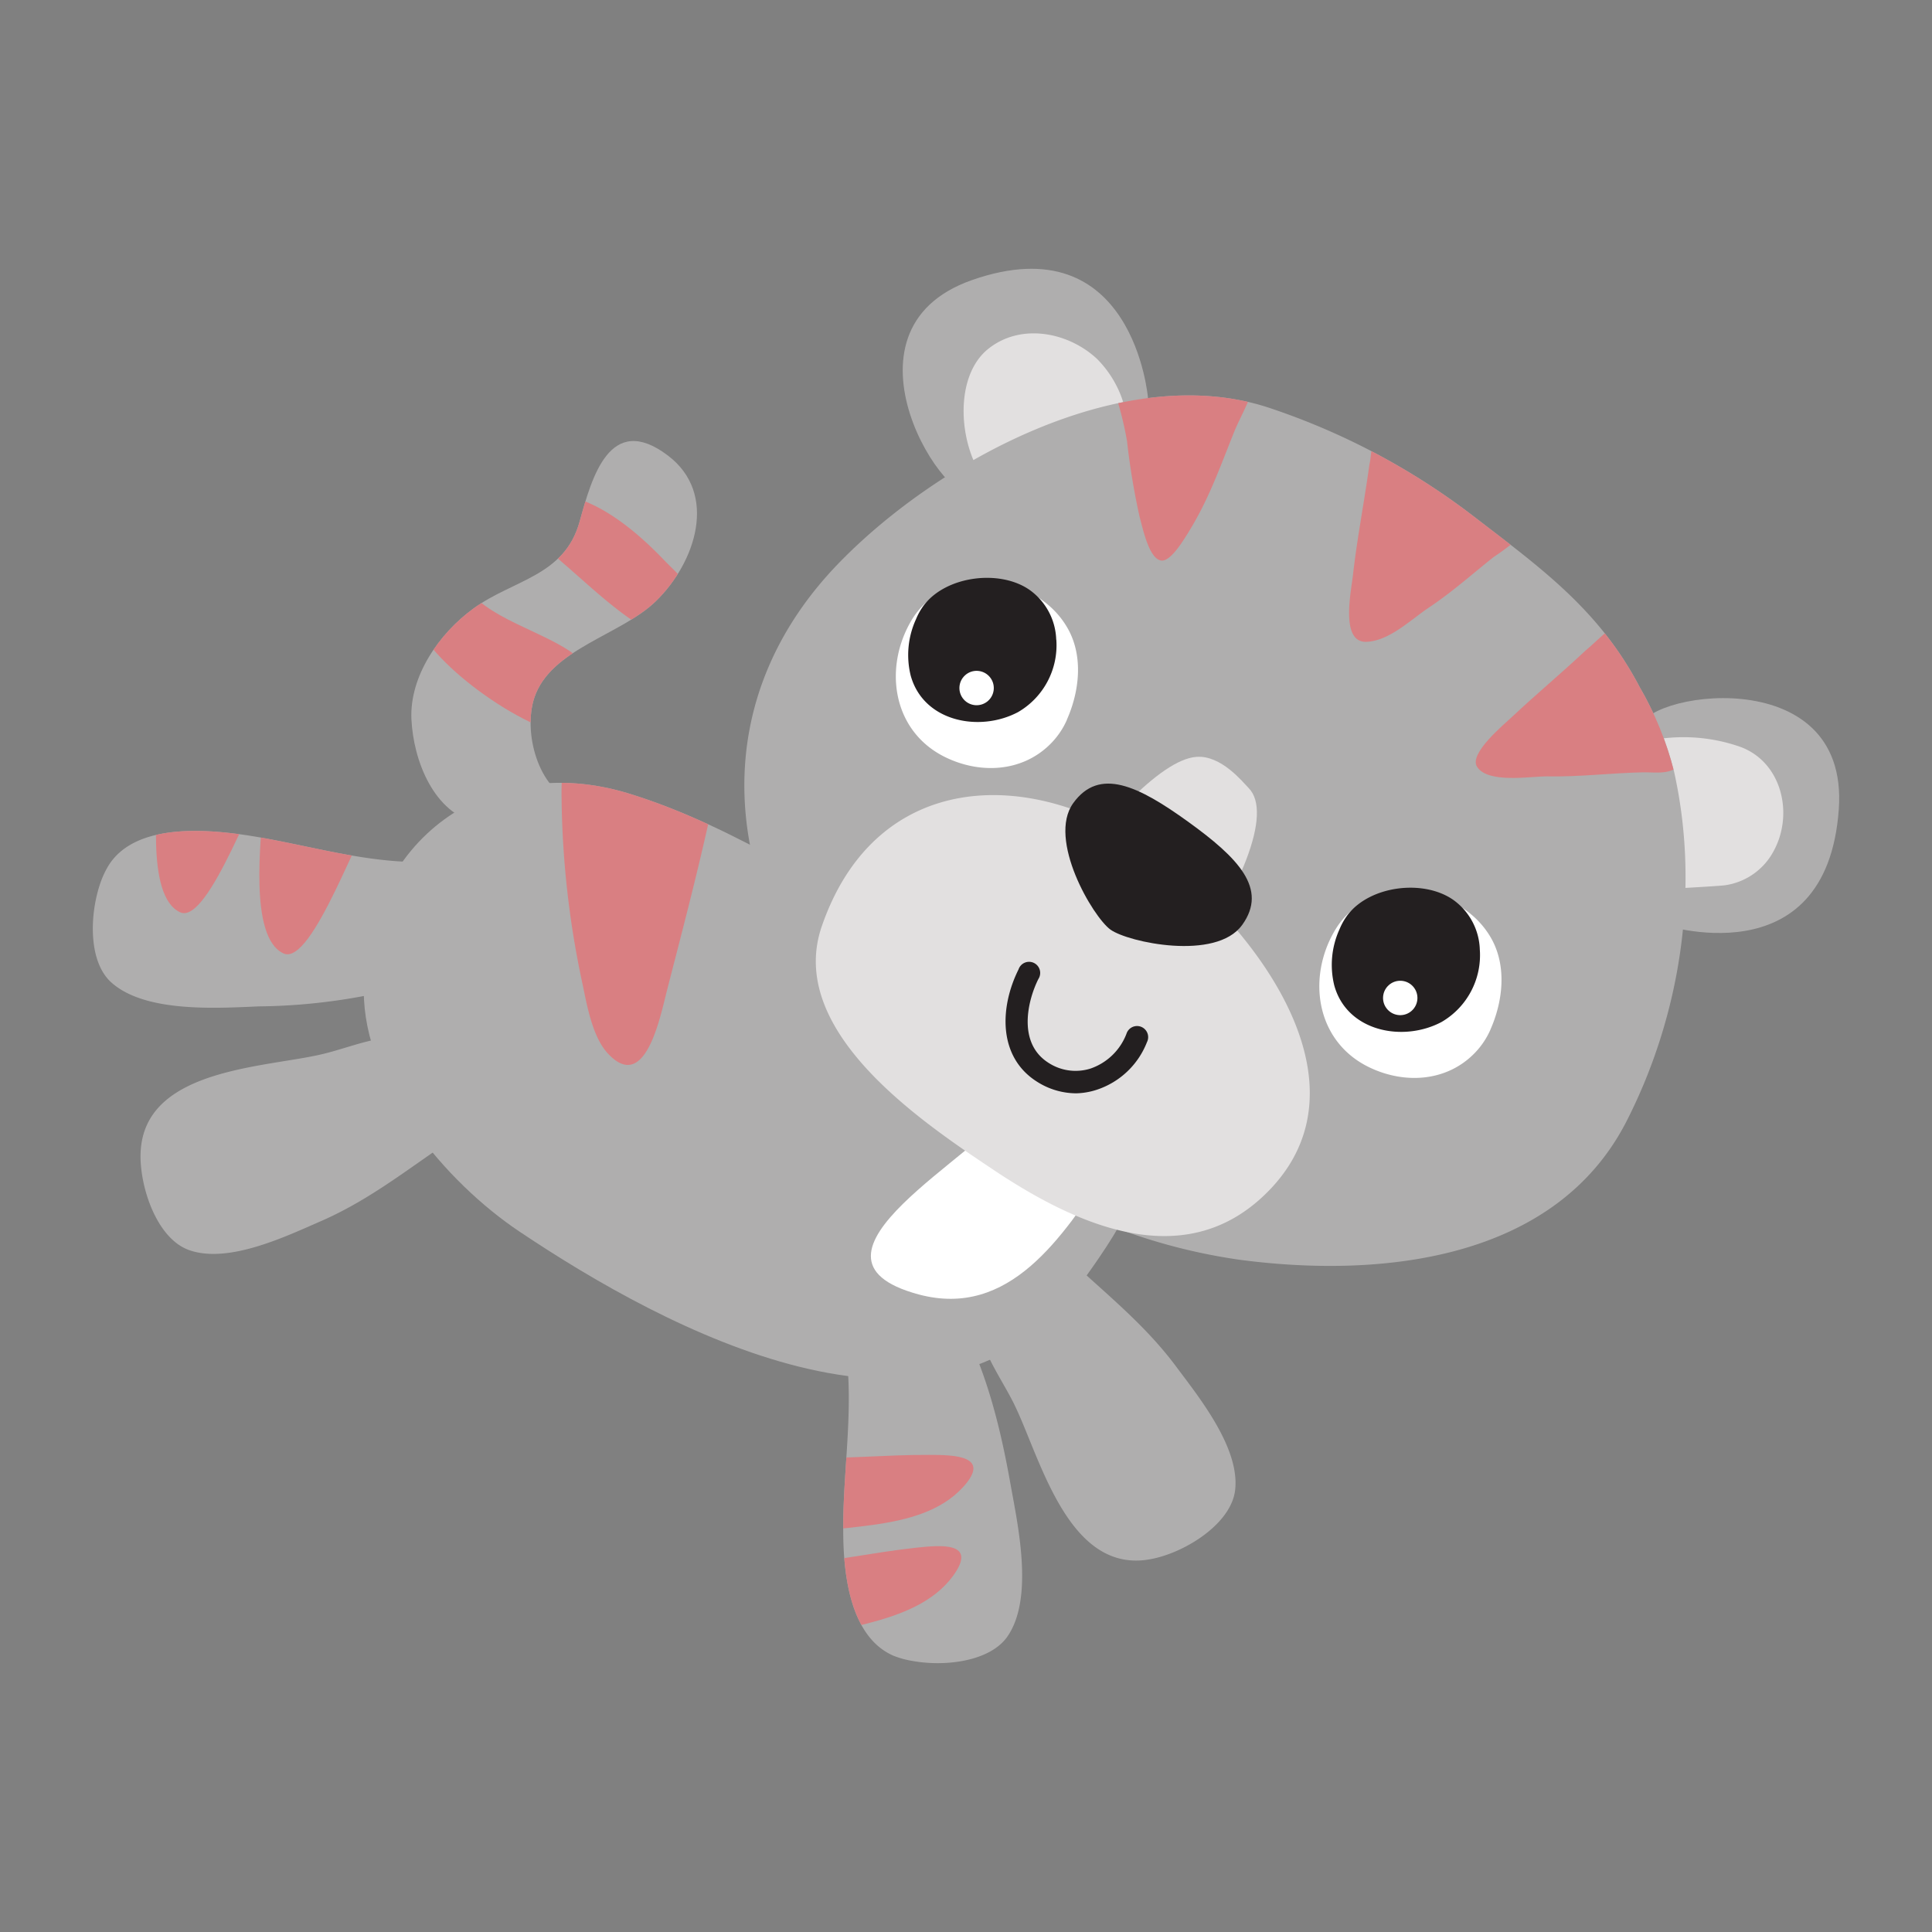 <svg id="Layer_1" data-name="Layer 1" xmlns="http://www.w3.org/2000/svg" xmlns:xlink="http://www.w3.org/1999/xlink" width="7.06cm" height="7.06cm" viewBox="0 0 200 200"><rect x="0" y="0" width="200" height="200" fill="#808080" stroke="none"/><defs><style>.cls-1{fill:none;}.cls-2{clip-path:url(#clip-path);}.cls-3{fill:#afaeae;}.cls-4{fill:#d97f82;}.cls-5{clip-path:url(#clip-path-2);}.cls-6{clip-path:url(#clip-path-3);}.cls-7{clip-path:url(#clip-path-4);}.cls-8{fill:#fff;}.cls-9{fill:#e2e0e0;}.cls-10{clip-path:url(#clip-path-5);}.cls-11{fill:#231f20;}</style><clipPath id="clip-path"><path class="cls-1" d="M49.46,85.21c-4.57-1-6.67-6.5-6.87-10.76C42.39,70,45.45,65.58,49,63c4.11-3,9.44-3.34,11-9,1.25-4.5,3.1-11.4,9.12-6.86,5.3,4,2.85,11.14-1.23,15.1-3.63,3.52-10.9,4.92-12.58,10-1.16,3.53.35,9.44,4.16,10.79"/></clipPath><clipPath id="clip-path-2"><path class="cls-1" d="M111.13,133.92c.25-.32.49-.64.73-1,3.42-4.76,8.17-11.47,6.8-17.63-2.31-10.38-13.44-13.7-21.71-17.55-10.78-5-20.56-12.17-32-15.64-14.16-4.27-27.27,4.69-27.29,20.5,0,9.74,8.46,19.78,16.14,24.91C69.11,137.77,96.6,152.39,111.13,133.92Z"/></clipPath><clipPath id="clip-path-3"><path class="cls-1" d="M10.34,91.56c-1.08,3.26-1.17,8,1.16,10.12,3.51,3.19,11,2.68,15.31,2.5a61.67,61.67,0,0,0,16.84-2.52c1.2-.39-.2-11.34-.66-12.43-6.16-.06-12.19-2.06-18.24-2.88-4.2-.56-11-.94-13.57,3.34A9.49,9.49,0,0,0,10.34,91.56Z"/></clipPath><clipPath id="clip-path-4"><path class="cls-1" d="M94.46,171.94c3.38.62,8.07.05,9.85-2.56,2.68-3.92,1.11-11.26.34-15.5-1-5.67-2.31-11.12-4.85-16.33-.55-1.13-11.2,1.78-12.22,2.39.8,6.11-.33,12.37-.29,18.46,0,4.24.6,11,5.2,13A9.33,9.33,0,0,0,94.46,171.94Z"/></clipPath><clipPath id="clip-path-5"><path class="cls-1" d="M86.47,105.88A70.84,70.84,0,0,0,105.13,122a60.3,60.3,0,0,0,23.19,8.41c14.52,1.92,32.73.15,40.11-14.44C174,105,176,91.92,173.29,79.84a34,34,0,0,0-3.56-8.73c-4.12-7.89-10.14-12.25-16.79-17.36a72.16,72.16,0,0,0-21.7-11.58c-15-4.87-34,5.5-44.21,15.92C73.19,72.16,74.46,90.9,86.47,105.88Z"/></clipPath></defs><title>tiger4-3</title><g class="cls-2"><path class="cls-3" d="M49.46,85.21c-4.57-1-6.67-6.5-6.87-10.76C42.39,70,45.45,65.58,49,63c4.11-3,9.44-3.34,11-9,1.25-4.5,3.1-11.4,9.12-6.86,5.3,4,2.85,11.14-1.23,15.1-3.63,3.52-10.9,4.92-12.58,10-1.16,3.53.35,9.44,4.16,10.79"/><path class="cls-4" d="M43.11,64.61c2.34,5.1,12.77,11.93,16.83,11.53,1.26-.13,1.64-6,.88-7.05C58.61,66,51.95,64.8,48.93,61.59c-1.79-1.91-.38-2.57-3-1.93C42.62,60.46,42.08,62.37,43.11,64.61Z"/><path class="cls-4" d="M55.05,52.83a7.83,7.83,0,0,1-1.41,1.89c5.19,3.27,9.56,8.94,15.1,11.35.59-1,1.81-2.57,1.88-3.73.17-2.86.06-2.33-2-4.49-3.17-3.28-8-7.32-12.88-6.66A7.16,7.16,0,0,1,55.05,52.83Z"/></g><path class="cls-3" d="M14.58,120.53c.26,3.43,2,7.82,5,8.88,4.07,1.44,10-1.41,13.65-3,5.66-2.47,10-6.24,15.13-9.48-.66-2.9-2.86-9-5.48-9.47-3.13-.61-6.51.95-9.5,1.66-5.75,1.37-17.66,1.46-18.75,9.36A9.4,9.4,0,0,0,14.58,120.53Z"/><path class="cls-3" d="M10.34,91.56c-1.08,3.26-1.17,8,1.16,10.12,3.51,3.19,11,2.68,15.31,2.5a61.67,61.67,0,0,0,16.84-2.52c1.2-.39-.2-11.34-.66-12.43-6.16-.06-12.19-2.06-18.24-2.88-4.2-.56-11-.94-13.57,3.34A9.49,9.49,0,0,0,10.34,91.56Z"/><path class="cls-3" d="M120.33,161.1c3.28-1,7.17-3.72,7.53-6.85.5-4.29-3.61-9.45-6-12.64-3.68-5-8.32-8.37-12.63-12.63-2.68,1.29-8.1,4.79-8,7.47.11,3.18,2.38,6.12,3.74,8.88,2.62,5.3,5.37,16.89,13.32,16.19A10.19,10.19,0,0,0,120.33,161.1Z"/><path class="cls-3" d="M94.46,171.94c3.38.62,8.07.05,9.85-2.56,2.68-3.92,1.11-11.26.34-15.5-1-5.67-2.31-11.12-4.85-16.33-.55-1.13-11.2,1.78-12.22,2.39.8,6.11-.33,12.37-.29,18.46,0,4.24.6,11,5.2,13A9.33,9.33,0,0,0,94.46,171.94Z"/><path class="cls-3" d="M111.13,133.92c.25-.32.49-.64.73-1,3.42-4.76,8.17-11.47,6.8-17.63-2.31-10.38-13.44-13.7-21.71-17.55-10.78-5-20.56-12.17-32-15.64-14.16-4.27-27.27,4.69-27.29,20.5,0,9.74,8.46,19.78,16.14,24.91C69.11,137.77,96.6,152.39,111.13,133.92Z"/><g class="cls-5"><path class="cls-4" d="M76.24,68.31c-1.25,11.6-4.31,23-7.2,34.24-.7,2.73-2.25,10.68-6.12,6.5-1.53-1.65-2.12-4.75-2.56-6.92a95.74,95.74,0,0,1-2.23-20.05c0-3.62.72-7.7.35-11.24"/></g><g class="cls-6"><path class="cls-4" d="M16.5,79.36c-.1,2.95-1.53,13.4,2.15,15.08C21.64,95.8,26.6,81,28.47,79"/><path class="cls-4" d="M27.2,83.62c-.1,2.95-1.52,13.39,2.15,15.08,3,1.36,7.94-13.4,9.81-15.42"/></g><g class="cls-7"><path class="cls-4" d="M82.39,150.88c4.64.21,9.21-.3,13.82-.27,2.52,0,6.48.06,3.48,3.34-4.57,5-13.75,3.58-19,5.43"/><path class="cls-4" d="M81.12,162.05c4.63-.32,9.11-1.33,13.7-1.83,2.51-.27,6.45-.66,3.83,2.93-4,5.43-13.27,5.09-18.3,7.53"/></g><path class="cls-8" d="M104.38,114.67C102,119.34,80.73,130.13,95.1,134c9.45,2.53,14.92-6.05,19.5-12.88"/><path class="cls-3" d="M171.9,95.66s17.18,5.84,18.45-11.87c1.14-15.76-21-11.94-20.51-8.27.6,4.69,1.55,22.06,2.06,20.14"/><path class="cls-9" d="M174.41,91.92c1.73-.1,3.91-.23,4.24-.29a6.79,6.79,0,0,0,5-3.61c2.05-3.84.77-9.19-3.56-10.73a17.8,17.8,0,0,0-8.52-.77c.34,5.19.25,10.42.66,15.55C172.23,92,173.21,92,174.41,91.92Z"/><path class="cls-3" d="M118.84,41.2S117.35,23.12,100.6,29c-14.91,5.24-2.34,24.36.59,22.11s17.65-9.92,17.65-9.92"/><path class="cls-9" d="M116,40.86a11.06,11.06,0,0,0-2.44-3.71c-3-2.8-7.94-3.74-11.3-1-4,3.26-2.88,11.93,1,14.94,2.87-1.74,5.94-3.14,8.91-4.75,2-1.08,4.88-1.64,4.21-4.29A8.65,8.65,0,0,0,116,40.86Z"/><path class="cls-3" d="M86.47,105.88A70.84,70.84,0,0,0,105.13,122a60.3,60.3,0,0,0,23.19,8.41c14.52,1.92,32.73.15,40.11-14.44C174,105,176,91.92,173.29,79.84a34,34,0,0,0-3.56-8.73c-4.12-7.89-10.14-12.25-16.79-17.36a72.16,72.16,0,0,0-21.7-11.58c-15-4.87-34,5.5-44.21,15.92C73.19,72.16,74.46,90.9,86.47,105.88Z"/><g class="cls-10"><path class="cls-4" d="M115.86,42.11a12,12,0,0,1-.45-3.2c.08-2.87,3.07-2.79,5.26-3.06,2.42-.3,8.53-1.81,9.3,1.68.5,2.26-1.44,5.23-2.24,7.25C126.84,47,126,49.27,125,51.42a35.33,35.33,0,0,1-2.4,4.36c-.4.61-1.49,2.29-2.33,2.25-1.33-.06-2-3.49-2.29-4.49a73.75,73.75,0,0,1-1.31-7.87A35,35,0,0,0,115.86,42.11Z"/><path class="cls-4" d="M141.94,46.9c.2-1.49.58-3.52,1.58-4,1.85-.86,5.28,1.12,6.66,2.24,2.18,1.78,4.29,3.74,6.62,5.34,1.19.81,3.68,1.87,2,3.82a30.33,30.33,0,0,1-4.2,3.38c-2.24,1.78-4.3,3.63-6.69,5.22-1.86,1.24-4.06,3.43-6.43,3.54-2.77.13-1.61-5.21-1.42-6.93.43-3.82,1.18-7.61,1.7-11.42C141.83,47.82,141.88,47.39,141.94,46.9Z"/><path class="cls-4" d="M166.81,65c1.3-1,2.74-1.78,3.8-1.18,1.82,1,2.47,5.35,2.94,7.23s1.74,6.23.42,8c-.9,1.21-2.59.88-3.88.9-3.33.07-6.62.49-10,.42-1.69,0-6.09.76-7.19-1-.86-1.37,2.77-4.35,3.68-5.21,2.47-2.32,5.08-4.49,7.56-6.82C164.78,66.83,165.75,65.83,166.81,65Z"/></g><path class="cls-9" d="M133.34,120.79a16.38,16.38,0,0,1-2.2,2.68c-8.66,8.62-20.08,3.17-28.61-2.58-7.48-5-21.14-14.3-17.46-25,5.57-16.15,21.57-16.66,33.86-8C128.36,94.5,140.72,109.44,133.34,120.79Z"/><path class="cls-9" d="M121.86,101.29c-6.68,9.1-14,15.31-16.79,13.27-.94-.69-3.89-2.6-5-4.29-2.49-3.8,4.26-11.61,8.7-17.65,5-6.83,11.27-14,15.09-14.27,2.57-.19,4.8,2.62,5.41,3.24,2.5,2.56-.72,10.6-7.41,19.7"/><path class="cls-11" d="M128.58,95.76c-2.7,3.74-11.81,1.79-13.63.47s-6.55-9.34-3.85-13.09,6.73-1.8,11.9,1.93,8.29,6.93,5.59,10.68"/><path class="cls-11" d="M111.4,113.18a7.58,7.58,0,0,1-4.09-1.23c-4-2.56-3.83-7.67-1.87-11.6a1.15,1.15,0,1,1,2.05,1c-1.12,2.24-2.16,6.59,1,8.64a5.14,5.14,0,0,0,4.39.63,6.11,6.11,0,0,0,3.73-3.6,1.15,1.15,0,1,1,2.12.87,8.39,8.39,0,0,1-5.16,4.91A7.34,7.34,0,0,1,111.4,113.18Z"/><path class="cls-8" d="M154.28,106.6c1.28-2.88,1.72-6.47.15-9.36-3.19-5.83-12.56-7-16.2-1-3,5-2,11.7,3.67,14.32,3.53,1.64,7.7,1.4,10.55-1.34a8.23,8.23,0,0,0,1.84-2.63"/><path class="cls-11" d="M153.19,98.3a6.57,6.57,0,0,0-2.74-5.14c-3.08-2.16-8.58-1.49-10.92,1.52a6.77,6.77,0,0,0-.86,1.51,8.9,8.9,0,0,0-.55,5.81c1.31,4.79,7.13,5.92,11.12,3.79a8,8,0,0,0,3.95-7.49"/><circle class="cls-8" cx="144.95" cy="103.31" r="1.78" transform="translate(-31.83 124.08) rotate(-42.18)"/><path class="cls-8" d="M110.44,74.51c1.28-2.88,1.72-6.47.15-9.35-3.19-5.84-12.55-7-16.2-1-3,5-2,11.7,3.67,14.32,3.53,1.64,7.7,1.4,10.55-1.34a8.19,8.19,0,0,0,1.84-2.63"/><path class="cls-11" d="M109.34,66.22a6.58,6.58,0,0,0-2.74-5.14c-3.07-2.16-8.58-1.48-10.92,1.52a6.61,6.61,0,0,0-.86,1.51,8.9,8.9,0,0,0-.55,5.81c1.31,4.79,7.13,5.92,11.13,3.79a8,8,0,0,0,3.95-7.49"/><circle class="cls-8" cx="101.1" cy="71.23" r="1.78" transform="translate(-21.66 86.24) rotate(-42.14)"/></svg>